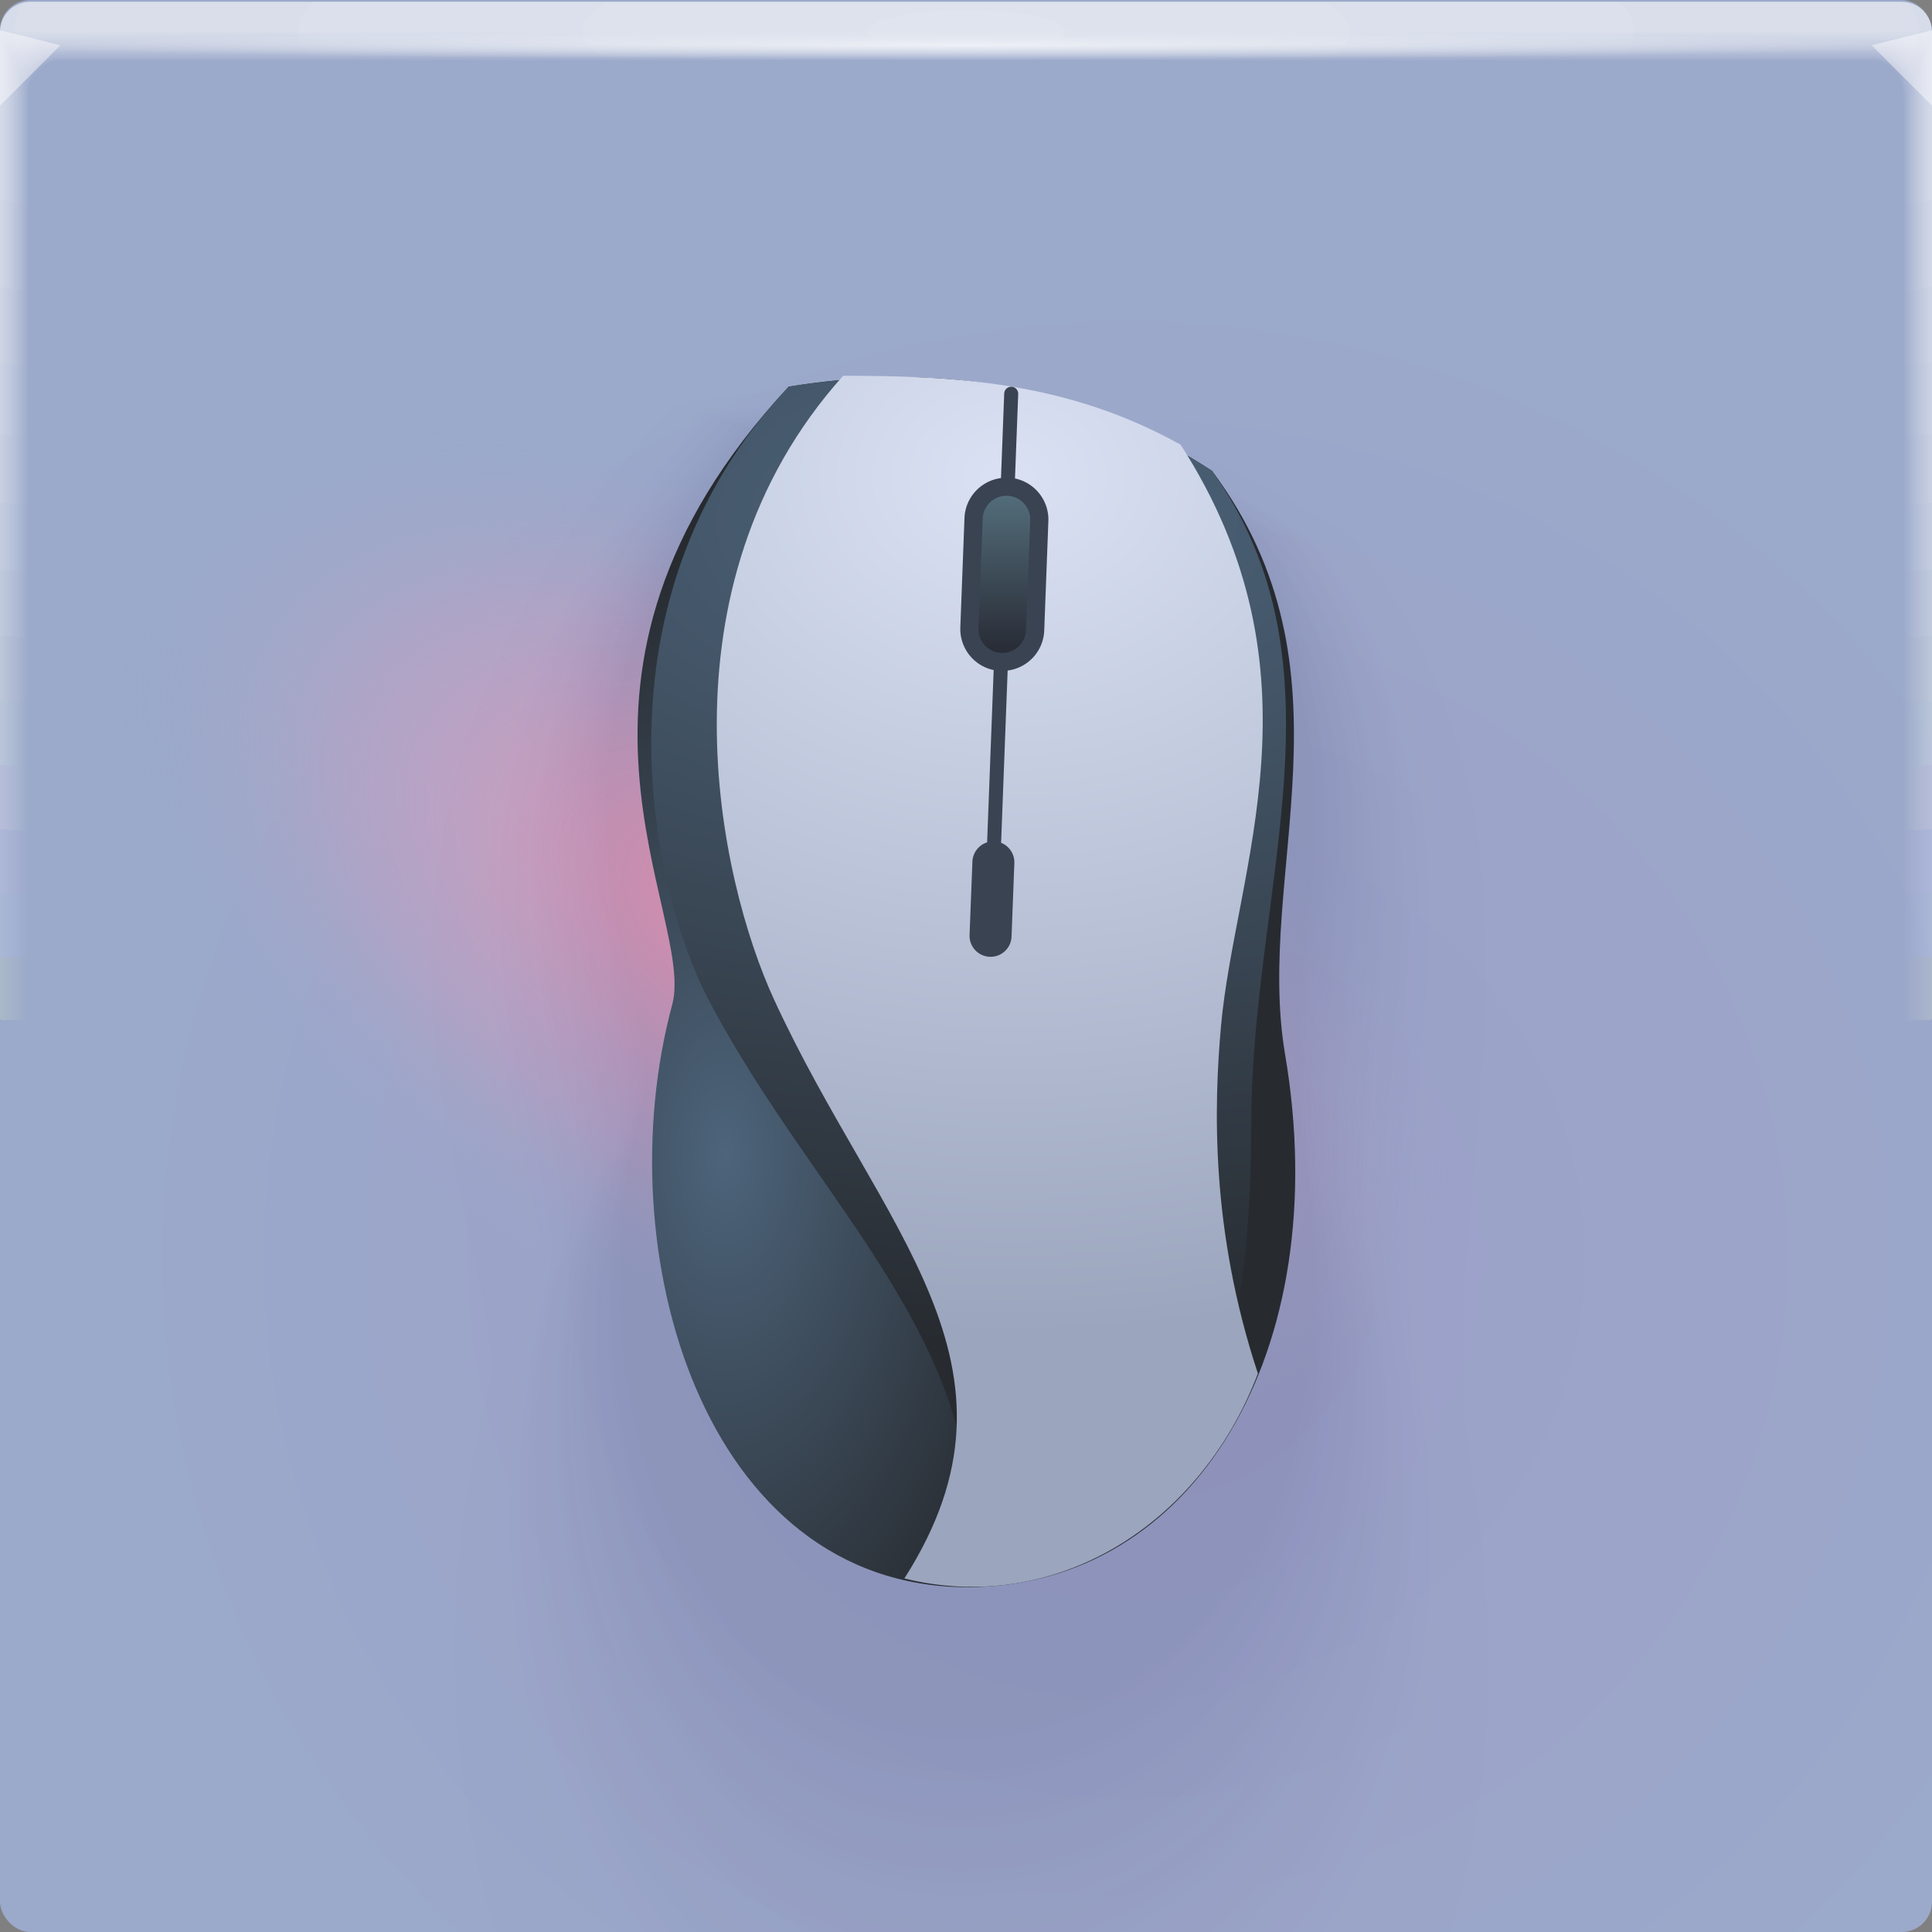 <?xml version="1.0" encoding="UTF-8"?>
<!-- Created with Inkscape (http://www.inkscape.org/) -->
<svg width="64" height="64" version="1.1" xmlns="http://www.w3.org/2000/svg" xmlns:cc="http://creativecommons.org/ns#" xmlns:dc="http://purl.org/dc/elements/1.1/" xmlns:rdf="http://www.w3.org/1999/02/22-rdf-syntax-ns#" xmlns:xlink="http://www.w3.org/1999/xlink">
	<rect width="100%" height="100%" fill="#808080" stroke="none"/>
	<defs>
		<linearGradient id="linearGradient22881">
			<stop stop-color="#4d647b" offset="0"/>
			<stop stop-color="#272b30" offset="1"/>
		</linearGradient>
		<radialGradient id="e-5-6" cx="35.574" cy="1.019" r="32" gradientTransform="matrix(0,1.125,-5.175,0,37.271,-39.029)" gradientUnits="userSpaceOnUse" xlink:href="#a-6"/>
		<linearGradient id="a-6">
			<stop stop-color="#fff" stop-opacity=".07" offset="0"/>
			<stop stop-color="#fff" stop-opacity=".001" offset="1"/>
		</linearGradient>
		<radialGradient id="f-6-9" cx="35.574" cy="1.036" r="32" gradientTransform="matrix(0,1.125,-5.175,0,37.363,-39.029)" gradientUnits="userSpaceOnUse" xlink:href="#a-6"/>
		<radialGradient id="g-2-1" cx="35.574" cy="1.055" r="32" gradientTransform="matrix(0,1.125,-5.175,0,37.458,-39.029)" gradientUnits="userSpaceOnUse" xlink:href="#a-6"/>
		<radialGradient id="h-2-3" cx="35.574" cy="1.071" r="32" gradientTransform="matrix(0,1.125,-5.175,0,37.544,-39.029)" gradientUnits="userSpaceOnUse" xlink:href="#a-6"/>
		<radialGradient id="i-7" cx="35.574" cy="1.091" r="32" gradientTransform="matrix(0,1.125,-5.175,0,37.648,-39.029)" gradientUnits="userSpaceOnUse" xlink:href="#a-6"/>
		<radialGradient id="j-0" cx="35.574" cy="1.113" r="32" gradientTransform="matrix(0,1.125,-5.175,0,37.758,-39.029)" gradientUnits="userSpaceOnUse" xlink:href="#a-6"/>
		<radialGradient id="k-9" cx="35.574" cy="1.135" r="32" gradientTransform="matrix(0,1.125,-5.175,0,37.875,-39.029)" gradientUnits="userSpaceOnUse" xlink:href="#a-6"/>
		<radialGradient id="l-3" cx="35.574" cy="1.159" r="32" gradientTransform="matrix(0,1.125,-5.175,0,38,-39.029)" gradientUnits="userSpaceOnUse" xlink:href="#a-6"/>
		<radialGradient id="m-6" cx="35.574" cy="1.18" r="32" gradientTransform="matrix(0,1.125,-5.175,0,38.107,-39.029)" gradientUnits="userSpaceOnUse" xlink:href="#a-6"/>
		<radialGradient id="n-0-3" cx="35.574" cy="1.208" r="32" gradientTransform="matrix(0,1.125,-5.175,0,38.252,-39.029)" gradientUnits="userSpaceOnUse" xlink:href="#a-6"/>
		<radialGradient id="o-6" cx="35.574" cy="1.239" r="32" gradientTransform="matrix(0,1.125,-5.175,0,38.411,-39.029)" gradientUnits="userSpaceOnUse" xlink:href="#a-6"/>
		<radialGradient id="p-2" cx="35.574" cy="1.273" r="32" gradientTransform="matrix(0,1.125,-5.175,0,38.587,-39.029)" gradientUnits="userSpaceOnUse" xlink:href="#a-6"/>
		<radialGradient id="q-6-6" cx="35.574" cy="1.304" r="32" gradientTransform="matrix(0,1.125,-5.175,0,38.75,-39.029)" gradientUnits="userSpaceOnUse" xlink:href="#a-6"/>
		<radialGradient id="r-1" cx="35.574" cy="1.346" r="32" gradientTransform="matrix(0,1.125,-5.175,0,38.966,-39.029)" gradientUnits="userSpaceOnUse" xlink:href="#a-6"/>
		<radialGradient id="s-8" cx="35.574" cy="1.393" r="32" gradientTransform="matrix(0,1.125,-5.175,0,39.208,-39.029)" gradientUnits="userSpaceOnUse" xlink:href="#a-6"/>
		<radialGradient id="t-7" cx="35.574" cy="1.439" r="32" gradientTransform="matrix(0,1.125,-5.175,0,39.446,-39.027)" gradientUnits="userSpaceOnUse" xlink:href="#a-6"/>
		<radialGradient id="radialGradient869" cx="32" cy="15.077" r="32" gradientTransform="matrix(1 0 0 .015 0 1.217)" gradientUnits="userSpaceOnUse">
			<stop stop-color="#fff" stop-opacity=".667" offset="0"/>
			<stop stop-color="#fff" stop-opacity=".001" offset="1"/>
		</radialGradient>
		<radialGradient id="b-3" cx="37.338" cy="41.714" r="32" gradientTransform="matrix(1.052 0 0 1.02 -1.933 -.907)" gradientUnits="userSpaceOnUse">
			<stop stop-color="#9d9fc8" offset="0"/>
			<stop stop-color="#9ba9ca" offset="1"/>
		</radialGradient>
		<radialGradient id="radialGradient23403" cx="29.051" cy="25.07" r="11.34" gradientTransform="matrix(4.799,0,0,2.59,-104.53,-48.69)" gradientUnits="userSpaceOnUse" xlink:href="#linearGradient22881"/>
		<radialGradient id="radialGradient24121" cx="34.79" cy="24.565" r="9.754" gradientTransform="matrix(3.961,0,0,3.144,-103.02,-62.578)" gradientUnits="userSpaceOnUse">
			<stop stop-color="#dae1f3" offset="0"/>
			<stop stop-color="#9ba5bd" offset="1"/>
		</radialGradient>
		<linearGradient id="linearGradient60632" x1="34.772" x2="34.772" y1="20.762" y2="15.284" gradientUnits="userSpaceOnUse">
			<stop stop-color="#292d37" offset="0"/>
			<stop stop-color="#536d7a" offset="1"/>
		</linearGradient>
		<radialGradient id="radialGradient61490" cx="24.687" cy="36.045" r="11.752" gradientTransform="matrix(1,0,0,1.84,2.0034e-6,-27.474)" gradientUnits="userSpaceOnUse" xlink:href="#linearGradient22881"/>
		<radialGradient id="radialGradient96554" cx="22.396" cy="26.817" r="32" gradientTransform="matrix(.653 .377 -.209 .362 16.986 12.827)" gradientUnits="userSpaceOnUse">
			<stop stop-color="#ff99b6" offset="0"/>
			<stop stop-color="#c7a0c2" stop-opacity=".436" offset=".663"/>
			<stop stop-color="#9ba9ca" stop-opacity="5.995e-5" offset="1"/>
		</radialGradient>
	</defs>
	<g>
		<rect width="64" height="64" rx="1" ry="1" fill="url(#b-3)" paint-order="fill markers stroke"/>
		<g>
			<g transform="translate(8.0016e-5 .057)">
				<path transform="translate(0 .002)" d="m1 0c-0.554 0-1 0.446-1 1v62-0.224 0.224-62h1.752c19.15 2e-3 39.445 0 60.213 0h2.035v62-0.334 0.334-62c0.001-0.553-0.447-1.001-1-1z" fill="url(#e-5-6)"/>
				<path transform="translate(0 .002)" d="m1 0c-0.555-0.001-1.004 0.451-1 1.006v61.98-0.197c0-0.277 4e-3 -0.184 0.01 0.246 0.012 0.016 0.03-0.297 0.052-0.897v-61c0.072-9e-3 0.133-0.013 0.185-0.013 0.29-0.016 0.357-0.032 0.774-0.044 0.246-0.011 0.496-0.019 0.747-0.019 19.183 2e-3 39.392 0 60.2 0 0.346 0 0.689 0.012 1.023 0.03 0.268 0.01 0.389 0.02 0.52 0.033 0.106 0 0.22 0.01 0.427 0.028v60.744c0.027 0.754 0.05 1.148 0.059 1.123l3e-3 -0.334v0.286-61.762c0-0.143 0-0.22-2e-3 -0.224-0.005-0.552-0.46-0.995-1.012-0.986h-61.986" fill="url(#f-6-9)"/>
				<path transform="translate(0 .002)" d="m1 0c-0.555-0.001-1.004 0.451-1 1.006v61.966-0.169c0-0.245 8e-3 -0.145 0.021 0.266 0.022 0.034 0.06-0.247 0.104-0.807v-60.988c0.056-0.015 0.115-0.023 0.173-0.025 0.27-0.031 0.341-0.064 0.743-0.088 0.242-0.022 0.492-0.037 0.742-0.037 19.217 2e-3 39.34 0 60.187 0 0.347 0 0.69 0.024 1.013 0.06 0.256 0.02 0.372 0.042 0.494 0.065 0.1 0 0.206 0.02 0.398 0.057v60.731c0.055 0.703 0.102 1.052 0.119 1.003 4e-3 -0.154 6e-3 -0.265 6e-3 -0.333v0.237-61.748c0-0.139 0-0.215-3e-3 -0.224-0.011-0.468-0.347-0.864-0.807-0.952-0.071-0.014-0.144-0.021-0.217-0.02h-61.973" fill="url(#g-2-1)"/>
				<path transform="translate(0 .002)" d="m1 0c-0.555-0.001-1.004 0.45-1 1.005v61.953-0.14c0-0.213 0.012-0.107 0.031 0.287 0.034 0.05 0.091-0.198 0.156-0.718v-60.974c0.051-0.022 0.105-0.035 0.16-0.037 0.252-0.048 0.327-0.097 0.715-0.132 0.238-0.034 0.487-0.056 0.737-0.056 19.25 2e-3 39.286 0 60.173 0 0.348 0 0.688 0.036 1.001 0.09 0.244 0.029 0.356 0.062 0.47 0.098 0.091 0 0.19 0.03 0.37 0.085v60.718c0.082 0.653 0.151 0.957 0.176 0.884 7e-3 -0.152 0.01-0.262 0.01-0.333v0.188-61.734c0-0.135 0-0.21-4e-3 -0.224-0.017-0.467-0.359-0.859-0.819-0.94-0.072-0.014-0.144-0.02-0.217-0.018h-61.96" fill="url(#h-2-3)"/>
				<path transform="translate(0 .002)" d="m1 0c-0.555-0.001-1.004 0.45-1 1.005v61.939-0.113c0-0.18 0.015-0.068 0.042 0.308 0.045 0.067 0.121-0.149 0.208-0.629v-60.96c0.044-0.029 0.095-0.046 0.148-0.05 0.232-0.063 0.311-0.128 0.684-0.176 0.234-0.044 0.483-0.074 0.732-0.074 19.284 2e-3 39.234 0 60.16 0 0.35 0 0.689 0.048 0.991 0.12 0.232 0.039 0.34 0.083 0.444 0.13 0.085 0 0.176 0.04 0.341 0.114v60.704c0.11 0.603 0.203 0.862 0.236 0.764 0.008-0.111 0.013-0.222 0.014-0.333v0.14-61.721c0-0.13-2e-3 -0.206-6e-3 -0.224-0.024-0.466-0.37-0.852-0.83-0.927-0.073-0.013-0.146-0.019-0.22-0.017h-61.944" fill="url(#i-7)"/>
				<path transform="translate(0 .002)" d="m1 0c-0.554-0.001-1.003 0.45-1 1.004v61.926-0.084c0-0.148 0.02-0.029 0.052 0.328 0.056 0.084 0.152-0.099 0.26-0.539v-60.949c0.053-0.04 0.097-0.061 0.136-0.061 0.212-0.08 0.297-0.16 0.655-0.22 0.23-0.056 0.477-0.093 0.727-0.093 19.317 2e-3 39.18 0 60.147 0 0.35 0 0.688 0.06 0.98 0.151 0.22 0.047 0.322 0.102 0.418 0.162 0.078 0 0.162 0.049 0.313 0.142v60.69c0.137 0.553 0.253 0.767 0.295 0.645 0.01-0.11 0.015-0.221 0.017-0.332v0.09-61.705c0-0.126-2e-3 -0.202-7e-3 -0.224-0.031-0.465-0.382-0.846-0.843-0.914-0.072-0.013-0.145-0.019-0.218-0.017h-61.932" fill="url(#j-0)"/>
				<path transform="translate(0 .002)" d="m1 0c-0.554-0.001-1.003 0.45-1 1.004v61.912-0.056c0-0.117 0.023 0.01 0.063 0.349 0.067 0.1 0.182-0.05 0.312-0.45v-60.935c0.048-0.049 0.088-0.074 0.123-0.074 0.193-0.095 0.282-0.192 0.626-0.264 0.225-0.067 0.472-0.11 0.721-0.11h60.133c0.352 0 0.688 0.071 0.97 0.18 0.144 0.033 0.279 0.099 0.393 0.194 0.07 0 0.147 0.059 0.284 0.17v60.68c0.164 0.502 0.304 0.671 0.354 0.524 0.014-0.14 0.02-0.25 0.02-0.331v0.042-61.695c0-0.121-2e-3 -0.197-9e-3 -0.224-0.037-0.464-0.393-0.84-0.854-0.902-0.072-0.012-0.145-0.016-0.218-0.014h-61.918" fill="url(#k-9)"/>
				<path transform="translate(0 .002)" d="m1 0c-0.554-0.001-1.003 0.45-1 1.004v61.898-0.029c0-0.084 0.027 0.049 0.073 0.37 0.079 0.117 0.212 0 0.365-0.36v-60.923c0.043-0.057 0.079-0.086 0.11-0.086 0.174-0.112 0.267-0.225 0.596-0.309 0.23-0.083 0.472-0.126 0.717-0.129 19.385 2e-3 39.075 0 60.12 0 0.353 0 0.687 0.084 0.958 0.211 0.141 0.041 0.268 0.119 0.368 0.227 0.063 0 0.132 0.068 0.256 0.199v60.665c0.192 0.452 0.354 0.576 0.413 0.404 0.014-0.11 0.022-0.22 0.024-0.33v-61.687c0-0.117-4e-3 -0.193-0.01-0.224-0.044-0.464-0.405-0.835-0.868-0.89-0.072-0.01-0.144-0.014-0.217-0.011h-61.905" fill="url(#l-3)"/>
				<path transform="translate(0 .002)" d="m1 0c-0.554-0.001-1.003 0.449-1 1.003v61.885c0-0.052 0.03 0.087 0.084 0.39 0.09 0.135 0.242 0.05 0.416-0.27v-60.911c0.038-0.063 0.07-0.097 0.099-0.097 0.154-0.127 0.251-0.257 0.566-0.352 0.217-0.089 0.463-0.148 0.711-0.148 19.418 2e-3 39.022 0 60.107 0 0.355 0 0.687 0.096 0.947 0.242 0.138 0.049 0.257 0.139 0.343 0.258 0.056 0 0.118 0.079 0.227 0.227v60.651c0.22 0.402 0.406 0.482 0.473 0.285 0.018-0.132 0.027-0.243 0.027-0.33v-61.721c0-0.113-4e-3 -0.188-0.012-0.224-0.05-0.463-0.416-0.828-0.879-0.877-0.072-0.01-0.145-0.014-0.218-0.011h-61.89" fill="url(#m-6)"/>
				<path transform="translate(0 .002)" d="m1 0c-0.554-0.001-1.003 0.449-1 1.003v61.899c0-0.02 0.035 0.126 0.094 0.41 0.101 0.152 0.273 0.1 0.468-0.18v-60.897c0.034-0.073 0.062-0.11 0.087-0.11 0.135-0.143 0.236-0.29 0.536-0.397 0.213-0.1 0.459-0.166 0.707-0.166 19.452 2e-3 38.969 0 60.093 0 0.356 0 0.687 0.108 0.936 0.272 0.134 0.06 0.246 0.162 0.317 0.29 0.05 0 0.103 0.089 0.2 0.256v60.64c0.246 0.352 0.455 0.386 0.531 0.165 0.02-0.128 0.03-0.239 0.03-0.33v-61.755c0-0.108-4e-3 -0.184-0.013-0.224-0.057-0.462-0.428-0.821-0.891-0.864-0.072-0.009-0.145-0.012-0.218-0.01h-61.877" fill="url(#n-0-3)"/>
				<path transform="translate(0 .002)" d="m1 0c-0.554-0.001-1.002 0.448-1 1.002v61.913c0 0.013 0.039 0.165 0.105 0.432 0.112 0.168 0.303 0.148 0.52-0.092v-60.882c0.029-0.081 0.053-0.123 0.074-0.123 0.116-0.159 0.222-0.321 0.507-0.44 0.215-0.117 0.456-0.181 0.701-0.185 19.486 2e-3 38.916 0 60.08 0 0.357 0 0.687 0.12 0.925 0.302 0.131 0.072 0.234 0.185 0.292 0.323 0.043 0 0.089 0.098 0.171 0.284v60.626c0.275 0.302 0.507 0.29 0.591 0.046 0.022-0.125 0.034-0.236 0.034-0.33v-61.791c0-0.104-5e-3 -0.18-0.016-0.224-0.063-0.461-0.439-0.815-0.903-0.852-0.072-0.008-0.145-0.011-0.218-8e-3h-61.863" fill="url(#o-6)"/>
				<path transform="translate(0 .002)" d="m1 0c-0.554-0.001-1.002 0.448-1 1.002v61.928c0 0.045 0.042 0.203 0.115 0.453 0.123 0.184 0.333 0.197 0.572-3e-3v-60.87c0.024-0.089 0.045-0.135 0.062-0.135 0.097-0.174 0.207-0.353 0.478-0.484 0.204-0.122 0.448-0.203 0.696-0.203 19.519 2e-3 38.863 0 60.067 0 0.335-0.002 0.659 0.116 0.914 0.332 0.15 0.103 0.224 0.225 0.267 0.355 0.035 0 0.073 0.108 0.142 0.313v60.612c0.302 0.251 0.557 0.196 0.65-0.074 0.023-0.109 0.035-0.219 0.037-0.33v-61.825c0-0.1-6e-3 -0.175-0.017-0.224-0.07-0.46-0.45-0.81-0.915-0.84-0.072-0.007-0.145-0.009-0.218-7e-3h-61.85" fill="url(#p-2)"/>
				<path transform="translate(0 .002)" d="m1 0c-0.554-0.001-1.002 0.448-1 1.002v61.942c0 0.077 0.046 0.242 0.126 0.473 0.134 0.201 0.363 0.246 0.624 0.086v-60.856c0.02-0.097 0.035-0.147 0.05-0.147 0.08-0.225 0.239-0.413 0.447-0.529 0.2-0.133 0.444-0.221 0.691-0.221 19.553 2e-3 38.811 0 60.053 0 0.36 0 0.686 0.144 0.903 0.362 0.123 0.098 0.208 0.235 0.242 0.388 0.028 0 0.059 0.118 0.114 0.341v60.598c0.33 0.2 0.608 0.1 0.709-0.194 0.026-0.117 0.04-0.228 0.04-0.329v-61.86c0-0.095-6e-3 -0.17-0.018-0.224-0.076-0.459-0.462-0.803-0.927-0.827-0.073-0.006-0.145-0.007-0.218-5e-3h-61.836" fill="url(#q-6-6)"/>
				<path transform="translate(0 .002)" d="m1 0c-0.553-0.001-1.002 0.448-1 1.001v61.956c0 0.11 0.05 0.281 0.136 0.494 0.146 0.218 0.394 0.296 0.677 0.176v-60.843c0.014-0.105 0.026-0.16 0.036-0.16 0.062-0.237 0.212-0.441 0.419-0.572 0.196-0.144 0.439-0.24 0.686-0.24 19.586 2e-3 38.758 0 60.04 0 0.36 0 0.685 0.156 0.892 0.392 0.117 0.112 0.193 0.26 0.216 0.42 0.021 0 0.044 0.128 0.086 0.37v60.585c0.356 0.15 0.658 5e-3 0.768-0.314 0.029-0.114 0.044-0.224 0.044-0.328v-61.895c0-0.09-7e-3 -0.166-0.02-0.224-0.083-0.458-0.474-0.797-0.94-0.814-0.072-0.005-0.145-0.006-0.217-5e-3h-61.823" fill="url(#r-1)"/>
				<path transform="translate(0 .002)" d="m1 0c-0.553-0.001-1.001 0.447-1 1v61.972c0 0.142 0.054 0.32 0.147 0.515 0.156 0.241 0.453 0.349 0.728 0.265v-60.83c0.01-0.114 0.018-0.172 0.025-0.172 0.044-0.248 0.184-0.47 0.389-0.617 0.192-0.155 0.434-0.258 0.68-0.258 19.62 2e-3 38.705 0 60.027 0 0.362 0 0.686 0.168 0.882 0.422 0.11 0.127 0.176 0.286 0.19 0.453 0.015 0 0.03 0.137 0.057 0.398v60.572c0.385 0.1 0.71-0.09 0.828-0.434 0.03-0.11 0.047-0.22 0.047-0.328v-61.93c0-0.086-7e-3 -0.161-0.021-0.224-0.09-0.457-0.485-0.791-0.951-0.802-0.073-0.003-0.146-0.004-0.219-2e-3h-61.809" fill="url(#s-8)"/>
				<path d="m1 2e-3c-0.553-0.001-1.001 0.447-1 1v61.986c0 0.174 0.058 0.358 0.157 0.535 0.17 0.259 0.473 0.397 0.78 0.355v-60.816c5e-3 -0.122 0.01-0.185 0.013-0.185 0.028-0.259 0.158-0.496 0.36-0.66 0.187-0.166 0.429-0.277 0.675-0.277 19.653 2e-3 38.652 0 60.013 0 0.363 0 0.685 0.18 0.87 0.452 0.102 0.141 0.16 0.31 0.166 0.485 7e-3 0 0.015 0.147 0.028 0.427v60.558c0.412 0.05 0.76-0.186 0.887-0.553 0.033-0.106 0.05-0.217 0.05-0.328v-61.965c0.01-0.553-0.432-1.008-0.985-1.014-0.073-0.001-0.146-0.001-0.219 0h-61.795" fill="url(#t-7)"/>
				<path d="m1 0.002c-0.553-0.001-1.001 0.447-1 1v1h64v-0.998c0.001-0.553-0.447-1.001-1-1h-62z" fill="url(#radialGradient869)"/>
			</g>
			<path d="m0 1v2.5l2-2z" fill="#fffeff" fill-opacity=".45"/>
			<path d="m64 3.5-2-2 2-0.5z" fill="#fffeff" fill-opacity=".45"/>
		</g>
	</g>
	<g>
		<rect width="64" height="64" rx="1" ry="1" fill="url(#radialGradient96554)" paint-order="fill markers stroke"/>
		<g transform="translate(-1.5,3)" fill="#222435" fill-opacity=".02" opacity=".198">
			<path d="m46.371 14.852c-7.567-4.915-15.069-5.688-22.539-4.479-14.304 15.351-4.917 28.132-6.203 32.908-3.535 13.123 1.664 31.021 15.725 31.021 12.013 0 19.6-12.516 16.911-28.372-1.633-9.628 4.072-20.379-3.893-31.078z" opacity="1"/>
			<path d="m45.282 14.748c-6.937-4.505-13.814-5.214-20.662-4.106-13.113 14.072-4.507 25.789-5.687 30.168-3.24 12.03 1.526 28.437 14.415 28.437 11.012 0 17.968-11.474 15.502-26.009-1.497-8.826 3.733-18.682-3.569-28.49z" opacity="1"/>
			<path d="m44.934 14.715c-6.736-4.374-13.413-5.063-20.062-3.987-12.732 13.664-4.377 25.041-5.522 29.292-3.146 11.681 1.481 27.612 13.997 27.612 10.693 0 17.446-11.141 15.052-25.254-1.454-8.57 3.624-18.139-3.465-27.663z" opacity="1"/>
			<path d="m44.681 14.691c-6.589-4.279-13.122-4.953-19.626-3.9-12.455 13.367-4.281 24.496-5.402 28.655-3.078 11.427 1.449 27.012 13.692 27.012 10.46 0 17.067-10.899 14.725-24.705-1.422-8.384 3.546-17.745-3.39-27.062z" opacity="1"/>
			<path d="m44.475 14.672c-6.47-4.202-12.884-4.863-19.271-3.829-12.23 13.125-4.204 24.053-5.304 28.136-3.022 11.22 1.423 26.523 13.445 26.523 10.271 0 16.758-10.701 14.459-24.258-1.396-8.232 3.482-17.424-3.329-26.572z" opacity="1"/>
			<path d="m44.298 14.655c-6.368-4.135-12.68-4.786-18.966-3.769-12.036 12.917-4.137 23.672-5.22 27.691-2.974 11.042 1.4 26.103 13.232 26.103 10.108 0 16.493-10.532 14.23-23.874-1.374-8.101 3.426-17.148-3.276-26.151z" opacity="1"/>
			<path d="m44.141 14.64c-6.277-4.076-12.499-4.718-18.696-3.715-11.865 12.733-4.078 23.335-5.145 27.296-2.932 10.885 1.38 25.731 13.043 25.731 9.964 0 16.258-10.382 14.027-23.534-1.355-7.986 3.377-16.903-3.229-25.778z" opacity="1"/>
			<path d="m43.999 14.627c-6.195-4.023-12.336-4.656-18.451-3.667-11.71 12.567-4.025 23.03-5.078 26.939-2.894 10.743 1.362 25.394 12.873 25.394 9.834 0 16.045-10.246 13.844-23.226-1.337-7.882 3.333-16.682-3.187-25.441z" opacity="1"/>
			<path d="m43.869 14.614c-6.12-3.974-12.186-4.6-18.227-3.622-11.567 12.414-3.976 22.75-5.016 26.612-2.858 10.612 1.346 25.086 12.716 25.086 9.714 0 15.85-10.122 13.675-22.944-1.321-7.786 3.293-16.48-3.148-25.132z" opacity="1"/>
			<path d="m43.748 14.603c-6.05-3.929-12.047-4.547-18.019-3.581-11.435 12.272-3.931 22.49-4.959 26.308-2.826 10.491 1.33 24.799 12.571 24.799 9.604 0 15.669-10.006 13.519-22.682-1.305-7.697 3.255-16.292-3.112-24.845z" opacity="1"/>
			<path d="m43.635 14.592c-5.984-3.886-11.917-4.498-17.824-3.542-11.312 12.14-3.888 22.247-4.906 26.024-2.795 10.378 1.316 24.532 12.435 24.532 9.5 0 15.5-9.898 13.373-22.437-1.291-7.614 3.22-16.116-3.079-24.577z" opacity="1"/>
			<path d="m43.529 14.582c-5.923-3.846-11.794-4.452-17.641-3.506-11.195 12.015-3.848 22.018-4.855 25.756-2.767 10.271 1.303 24.279 12.307 24.279 9.402 0 15.34-9.796 13.236-22.206-1.278-7.535 3.187-15.95-3.047-24.324z" opacity="1"/>
			<path d="m43.428 14.573c-5.865-3.809-11.678-4.408-17.467-3.471-11.085 11.897-3.811 21.802-4.808 25.503-2.739 10.17 1.29 24.04 12.186 24.04 9.31 0 15.19-9.7 13.106-21.988-1.266-7.461 3.156-15.793-3.017-24.085z" opacity="1"/>
			<path d="m43.333 14.564c-5.809-3.773-11.568-4.366-17.302-3.438-10.981 11.784-3.775 21.596-4.762 25.262-2.713 10.074 1.278 23.814 12.071 23.814 9.222 0 15.046-9.608 12.982-21.78-1.254-7.391 3.126-15.644-2.989-23.857z" opacity="1"/>
			<path d="m43.241 14.555c-5.756-3.738-11.462-4.327-17.145-3.407-10.881 11.677-3.74 21.399-4.719 25.032-2.689 9.982 1.266 23.597 11.961 23.597 9.138 0 14.909-9.521 12.864-21.582-1.242-7.324 3.097-15.501-2.961-23.64z" opacity="1"/>
			<path d="m43.154 14.547c-5.706-3.705-11.362-4.288-16.994-3.377-10.785 11.574-3.707 21.211-4.677 24.812-2.665 9.894 1.255 23.389 11.856 23.389 9.057 0 14.778-9.437 12.75-21.392-1.231-7.259 3.07-15.365-2.935-23.432z" opacity="1"/>
			<path d="m43.07 14.539c-5.657-3.674-11.265-4.252-16.849-3.348-10.693 11.475-3.676 21.03-4.637 24.6-2.642 9.81 1.244 23.189 11.755 23.189 8.98 0 14.652-9.356 12.641-21.209-1.221-7.197 3.044-15.234-2.91-23.232z" opacity="1"/>
			<path d="m42.989 14.531c-5.61-3.643-11.171-4.217-16.709-3.321-10.604 11.38-3.645 20.856-4.599 24.396-2.62 9.728 1.234 22.997 11.657 22.997 8.905 0 14.53-9.279 12.537-21.033-1.21-7.138 3.019-15.108-2.886-23.039z" opacity="1"/>
			<path d="m42.91 14.524c-5.565-3.614-11.081-4.183-16.574-3.294-10.519 11.288-3.616 20.687-4.562 24.199-2.599 9.65 1.224 22.811 11.563 22.811 8.834 0 14.413-9.204 12.436-20.864-1.201-7.08 2.994-14.986-2.863-22.854z" opacity="1"/>
			<path d="m42.835 14.516c-5.521-3.586-10.994-4.15-16.444-3.268-10.436 11.2-3.587 20.524-4.526 24.009-2.579 9.574 1.214 22.632 11.472 22.632 8.764 0 14.3-9.132 12.338-20.7-1.191-7.024 2.971-14.868-2.84-22.674z" opacity="1"/>
			<path d="m42.761 14.509c-5.479-3.558-10.91-4.118-16.318-3.243-10.356 11.114-3.56 20.367-4.491 23.824-2.559 9.501 1.205 22.458 11.384 22.458 8.697 0 14.19-9.061 12.243-20.54-1.182-6.97 2.948-14.753-2.818-22.499z" opacity="1"/>
			<path d="m42.69 14.503c-5.437-3.531-10.828-4.087-16.195-3.218-10.278 11.03-3.533 20.214-4.457 23.646-2.54 9.429 1.196 22.289 11.299 22.289 8.632 0 14.083-8.993 12.151-20.386-1.173-6.918 2.926-14.643-2.797-22.33z" opacity="1"/>
			<path d="m42.621 14.496c-5.397-3.505-10.748-4.057-16.076-3.195-10.202 10.949-3.507 20.065-4.425 23.472-2.521 9.36 1.187 22.125 11.216 22.125 8.568 0 13.98-8.927 12.062-20.236-1.165-6.867 2.904-14.535-2.777-22.166z" opacity="1"/>
			<path d="m42.554 14.49c-5.358-3.48-10.67-4.028-15.96-3.172-10.129 10.87-3.482 19.92-4.393 23.302-2.503 9.292 1.178 21.966 11.135 21.966 8.506 0 13.879-8.863 11.974-20.09-1.156-6.817 2.883-14.43-2.757-22.006z" opacity="1"/>
			<path d="m42.488 14.484c-5.321-3.455-10.595-3.999-15.847-3.149-10.057 10.793-3.457 19.779-4.362 23.137-2.485 9.226 1.17 21.81 11.056 21.81 8.446 0 13.78-8.8 11.89-19.948-1.148-6.769 2.863-14.328-2.737-21.85z" opacity="1"/>
			<path d="m42.424 14.477c-5.284-3.431-10.521-3.971-15.737-3.127-9.987 10.718-3.433 19.642-4.331 22.976-2.468 9.162 1.162 21.659 10.979 21.659 8.387 0 13.685-8.739 11.807-19.809-1.14-6.722 2.843-14.228-2.718-21.698z" opacity="1"/>
			<path d="m42.362 14.472c-5.247-3.408-10.449-3.944-15.629-3.106-9.919 10.645-3.409 19.508-4.302 22.819-2.451 9.1 1.154 21.511 10.904 21.511 8.33 0 13.591-8.679 11.726-19.674-1.132-6.676 2.824-14.131-2.7-21.55z" opacity="1"/>
			<path d="m42.301 14.466c-5.212-3.385-10.379-3.918-15.524-3.085-9.852 10.573-3.386 19.376-4.273 22.666-2.435 9.039 1.146 21.366 10.831 21.366 8.274 0 13.5-8.621 11.647-19.542-1.125-6.631 2.805-14.036-2.681-21.405z" opacity="1"/>
			<path d="m42.241 14.46c-5.178-3.362-10.31-3.892-15.421-3.064-9.787 10.503-3.364 19.248-4.244 22.516-2.418 8.979 1.139 21.224 10.759 21.224 8.219 0 13.41-8.564 11.57-19.412-1.117-6.587 2.786-13.943-2.664-21.264z" opacity="1"/>
			<path d="m42.183 14.454c-5.144-3.341-10.243-3.866-15.321-3.045-9.723 10.435-3.342 19.122-4.217 22.369-2.403 8.92 1.131 21.086 10.689 21.086 8.165 0 13.323-8.508 11.495-19.286-1.11-6.544 2.768-13.852-2.646-21.125z" opacity="1"/>
			<path d="m42.126 14.449c-5.111-3.319-10.177-3.841-15.222-3.025-9.66 10.368-3.321 18.999-4.189 22.225-2.387 8.863 1.124 20.95 10.62 20.95 8.113 0 13.237-8.453 11.421-19.162-1.103-6.502 2.75-13.763-2.629-20.989z" opacity="1"/>
			<path d="m42.07 14.444c-5.078-3.298-10.112-3.817-15.126-3.006-9.599 10.302-3.3 18.879-4.163 22.084-2.372 8.806 1.117 20.817 10.552 20.817 8.062 0 13.153-8.399 11.348-19.04-1.096-6.461 2.733-13.676-2.612-20.856z" opacity="1"/>
		</g>
		<g transform="matrix(.927 0 0 .927 1.149 2.205)">
			<g stroke-width="1.079">
				<path d="m42.07 14.444c-5.078-3.298-10.112-3.817-15.125-3.006-9.599 10.302-3.3 18.879-4.163 22.084-2.372 8.806 1.117 20.817 10.553 20.817 8.062 0 13.153-8.399 11.348-19.04-1.096-6.461 2.733-13.676-2.612-20.856z" fill="url(#radialGradient61490)"/>
				<path d="m42.07 14.444c-5.078-3.298-10.112-3.817-15.125-3.006-7.229 7.65-4.898 18.026-2.876 21.887 3.978 7.597 10.415 12.51 9.266 21.015 7.885-0.211 10.138-7.136 10.138-16.516 0-8.468 3.575-16.393-1.402-23.38z" fill="url(#radialGradient23403)"/>
				<path d="m40.946 13.511c-4.077-2.275-8.144-2.461-12.057-2.461-6.79 7.575-4.423 18.034-2.475 22.274 3.792 8.254 9.543 13.062 4.664 20.703 5.317 1.323 10.543-1.83 12.634-7.323-1.707-5.149-1.566-9.61-1.322-12.383 0.492-5.6 3.83-12.628-1.442-20.811z" fill="url(#radialGradient24121)"/>
			</g>
			<path d="m34.906 11.443a0.25 0.25 0 0 0-0.26 0.24l-0.115 3.022a1.5 1.5 0 0 0-1.305 1.426l-0.148 3.912a1.5 1.5 0 0 0 1.191 1.523l-0.234 6.158a0.75 0.75 0 0 0-0.525 0.684l-0.102 2.627a0.75 0.75 0 0 0 0.723 0.777 0.75 0.75 0 0 0 0.777-0.721l0.1-2.625a0.75 0.75 0 0 0-0.473-0.727l0.234-6.156a1.5 1.5 0 0 0 1.307-1.426l0.148-3.914a1.5 1.5 0 0 0-1.193-1.523l0.115-3.018a0.25 0.25 0 0 0-0.24-0.26z" color="#000000" fill="#394352" stroke-linecap="round" stroke-width="1.165" style="-inkscape-stroke:none"/>
			<path d="m34.758 15.338a0.85 0.85 0 0 0-0.881 0.816l-0.15 3.914a0.85 0.85 0 0 0 0.818 0.883 0.85 0.85 0 0 0 0.881-0.818l0.15-3.912a0.85 0.85 0 0 0-0.818-0.883z" color="#000000" fill="url(#linearGradient60632)" stroke-linecap="round" stroke-width="1.165" style="-inkscape-stroke:none"/>
		</g>
	</g>
</svg>

